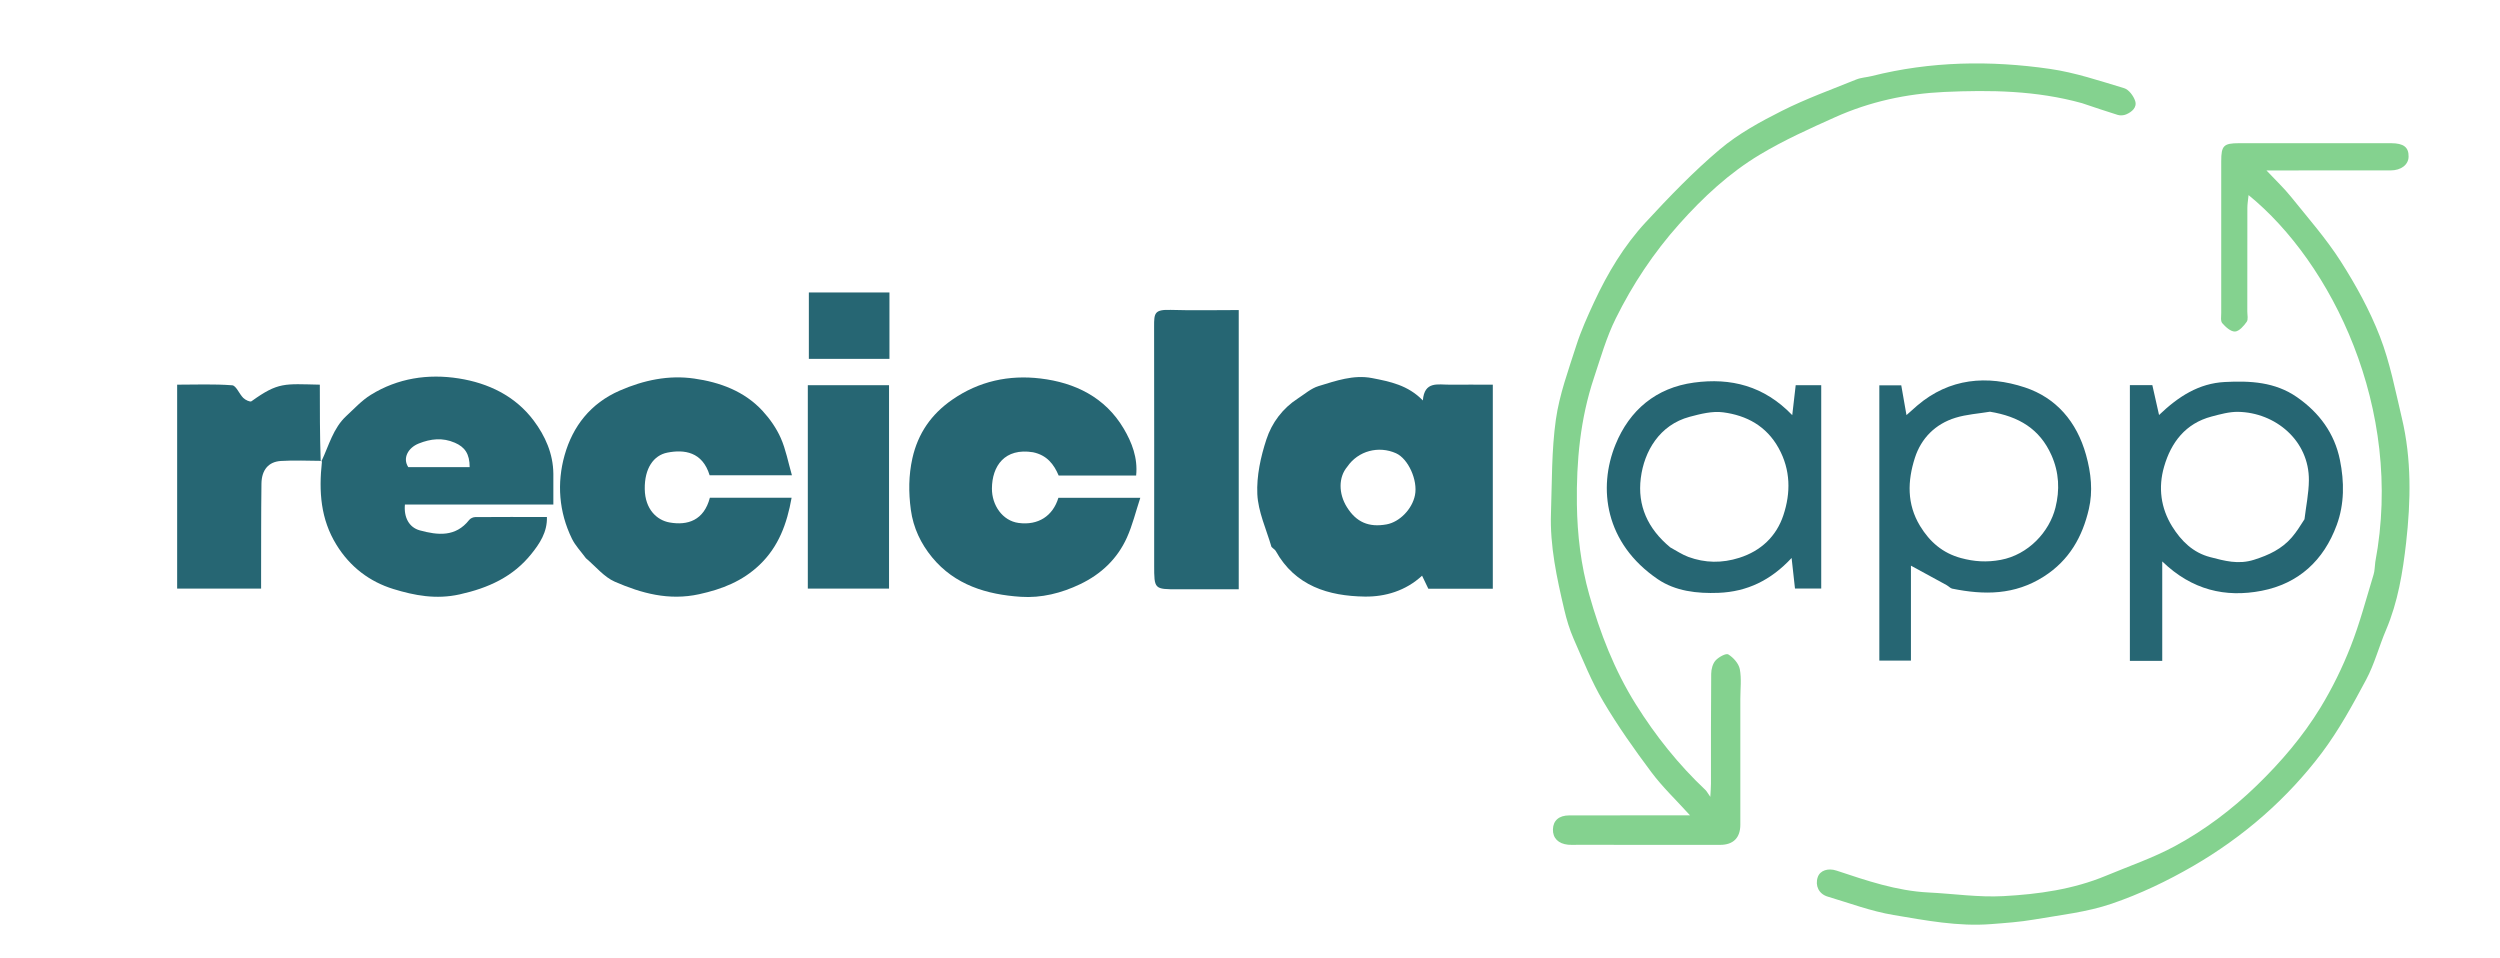 <?xml version="1.0" encoding="UTF-8"?>
<svg xmlns="http://www.w3.org/2000/svg" xmlns:xlink="http://www.w3.org/1999/xlink" width="300px" height="115px" viewBox="0 0 298 115" version="1.1">
<g id="surface1">
<path style=" stroke:none;fill-rule:nonzero;fill:#84d28f;fill-opacity:1;" d="M 248.84 12.379 C 243.348 10.855 237.836 10.785 232.316 11.035 C 227.777 11.242 223.367 12.199 219.211 14.066 C 216.152 15.438 213.07 16.824 210.199 18.547 C 206.516 20.75 203.379 23.668 200.504 26.891 C 197.434 30.328 194.914 34.125 192.887 38.223 C 191.773 40.473 191.074 42.938 190.277 45.332 C 188.629 50.258 188.156 55.352 188.227 60.512 C 188.277 64.184 188.711 67.816 189.703 71.34 C 191.008 75.961 192.723 80.406 195.305 84.527 C 197.68 88.316 200.418 91.75 203.66 94.805 C 203.805 94.945 203.898 95.141 204.238 95.621 C 204.277 94.887 204.316 94.461 204.316 94.035 C 204.32 89.641 204.301 85.246 204.344 80.852 C 204.348 80.305 204.523 79.637 204.871 79.254 C 205.238 78.848 206.125 78.359 206.398 78.531 C 207.004 78.906 207.645 79.621 207.777 80.297 C 207.996 81.449 207.84 82.672 207.84 83.867 C 207.84 88.902 207.844 93.941 207.84 98.977 C 207.836 100.547 206.98 101.383 205.426 101.383 C 199.684 101.379 193.938 101.379 188.195 101.379 C 187.855 101.379 187.512 101.402 187.176 101.367 C 185.988 101.25 185.324 100.562 185.352 99.52 C 185.383 98.465 186.066 97.852 187.309 97.848 C 191.562 97.836 195.82 97.844 200.074 97.84 C 200.562 97.84 201.051 97.84 201.801 97.84 C 200.105 95.969 198.48 94.426 197.16 92.656 C 195.113 89.918 193.125 87.109 191.387 84.164 C 189.984 81.789 188.949 79.191 187.836 76.656 C 187.348 75.539 186.988 74.348 186.711 73.156 C 185.82 69.348 184.98 65.523 185.117 61.578 C 185.242 57.832 185.184 54.051 185.703 50.355 C 186.129 47.344 187.211 44.414 188.145 41.492 C 188.719 39.695 189.5 37.961 190.297 36.246 C 191.914 32.773 193.883 29.48 196.48 26.676 C 199.305 23.621 202.207 20.602 205.375 17.926 C 207.59 16.055 210.227 14.613 212.832 13.301 C 215.711 11.852 218.762 10.75 221.754 9.539 C 222.336 9.305 223 9.281 223.617 9.125 C 230.68 7.348 237.832 7.234 244.977 8.266 C 248 8.699 250.953 9.699 253.895 10.582 C 254.453 10.746 255.012 11.496 255.215 12.098 C 255.48 12.883 254.828 13.434 254.133 13.73 C 253.84 13.855 253.434 13.883 253.129 13.789 C 251.723 13.359 250.336 12.875 248.84 12.379 Z M 248.84 12.379 "/>
<path style=" stroke:none;fill-rule:nonzero;fill:#84d28f;fill-opacity:1;" d="M 284.035 67.434 C 287.512 48.98 278.742 31.473 268.828 23.41 C 268.77 24.012 268.684 24.48 268.684 24.949 C 268.672 29.09 268.68 33.227 268.676 37.367 C 268.676 37.793 268.809 38.332 268.602 38.621 C 268.25 39.117 267.699 39.758 267.203 39.785 C 266.695 39.809 266.07 39.242 265.672 38.781 C 265.449 38.527 265.547 37.965 265.547 37.539 C 265.543 31.48 265.543 25.418 265.547 19.359 C 265.547 17.48 265.824 17.188 267.68 17.184 C 273.766 17.172 279.852 17.176 285.934 17.184 C 287.445 17.188 288.051 17.676 288.031 18.797 C 288.02 19.758 287.141 20.449 285.875 20.449 C 281.027 20.457 276.176 20.453 270.973 20.453 C 272.09 21.645 273.078 22.566 273.918 23.613 C 275.961 26.156 278.137 28.625 279.887 31.363 C 281.707 34.211 283.367 37.23 284.586 40.375 C 285.801 43.5 286.438 46.863 287.219 50.148 C 288.402 55.094 288.297 60.133 287.734 65.125 C 287.332 68.672 286.754 72.23 285.332 75.574 C 284.488 77.547 283.945 79.672 282.941 81.551 C 281.324 84.578 279.66 87.625 277.609 90.355 C 275.562 93.074 273.191 95.617 270.633 97.863 C 268.043 100.141 265.18 102.18 262.199 103.91 C 259.09 105.711 255.793 107.289 252.402 108.445 C 249.43 109.461 246.219 109.805 243.098 110.344 C 241.398 110.637 239.668 110.758 237.949 110.891 C 233.977 111.207 230.078 110.445 226.207 109.797 C 223.527 109.348 220.934 108.371 218.312 107.59 C 217.254 107.273 216.789 106.273 217.129 105.262 C 217.406 104.438 218.379 104.141 219.383 104.473 C 222.988 105.668 226.586 106.91 230.434 107.098 C 233.43 107.246 236.434 107.699 239.41 107.535 C 243.609 107.309 247.801 106.723 251.746 105.078 C 254.5 103.93 257.348 102.957 259.961 101.551 C 263.574 99.602 266.855 97.125 269.824 94.246 C 272.73 91.43 275.348 88.363 277.449 84.922 C 278.867 82.598 280.082 80.113 281.078 77.582 C 282.184 74.773 282.949 71.828 283.832 68.938 C 283.969 68.496 283.961 68.012 284.035 67.434 Z M 284.035 67.434 "/>
<path style=" stroke:none;fill-rule:nonzero;fill:#266673;fill-opacity:1;" d="M 151.578 65.629 C 150.941 63.465 149.977 61.398 149.879 59.293 C 149.781 57.117 150.281 54.82 150.969 52.727 C 151.617 50.746 152.906 49.004 154.742 47.82 C 155.555 47.293 156.328 46.605 157.223 46.332 C 159.305 45.699 161.438 44.938 163.652 45.371 C 165.77 45.785 167.945 46.203 169.742 48.055 C 169.926 45.699 171.562 46.172 172.949 46.16 C 174.648 46.148 176.344 46.16 178.137 46.16 C 178.137 54.348 178.137 62.461 178.137 70.645 C 175.555 70.645 172.977 70.645 170.398 70.645 C 170.164 70.156 169.926 69.664 169.648 69.082 C 167.691 70.902 165.211 71.625 162.777 71.59 C 158.441 71.527 154.426 70.332 152.086 66.113 C 151.992 65.945 151.785 65.844 151.578 65.629 M 160.66 56.023 C 159.617 57.262 159.605 59.227 160.633 60.863 C 161.758 62.664 163.258 63.312 165.391 62.926 C 166.957 62.641 168.465 61.09 168.797 59.418 C 169.156 57.629 167.988 55.047 166.523 54.391 C 164.453 53.465 161.984 54.078 160.66 56.023 Z M 160.66 56.023 "/>
<path style=" stroke:none;fill-rule:nonzero;fill:#266673;fill-opacity:1;" d="M 37.586 55.324 C 38.473 53.457 38.977 51.375 40.57 49.906 C 41.52 49.027 42.418 48.047 43.5 47.379 C 46.738 45.375 50.363 44.832 54.043 45.41 C 57.602 45.969 60.828 47.512 63.043 50.469 C 64.418 52.301 65.383 54.441 65.402 56.852 C 65.41 58.039 65.402 59.23 65.402 60.543 C 59.367 60.543 53.473 60.543 47.59 60.543 C 47.445 62.082 48.086 63.293 49.379 63.645 C 51.527 64.23 53.668 64.469 55.301 62.395 C 55.449 62.203 55.773 62.055 56.02 62.051 C 58.863 62.027 61.711 62.039 64.629 62.039 C 64.688 63.863 63.75 65.242 62.762 66.473 C 60.562 69.219 57.613 70.559 54.156 71.328 C 51.324 71.957 48.738 71.461 46.211 70.684 C 43.363 69.809 41.012 68.039 39.371 65.371 C 37.473 62.289 37.246 58.988 37.629 55.426 C 37.598 55.305 37.586 55.324 37.586 55.324 M 47.992 56.055 C 50.449 56.055 52.906 56.055 55.359 56.055 C 55.359 54.461 54.781 53.648 53.586 53.129 C 52.102 52.484 50.688 52.648 49.254 53.219 C 47.961 53.73 47.289 54.988 47.992 56.055 Z M 47.992 56.055 "/>
<path style=" stroke:none;fill-rule:nonzero;fill:#266673;fill-opacity:1;" d="M 69.312 66.988 C 68.703 66.164 68.035 65.469 67.633 64.648 C 66.062 61.438 65.812 57.965 66.75 54.633 C 67.727 51.16 69.855 48.402 73.379 46.867 C 76.266 45.609 79.238 44.988 82.297 45.426 C 85.375 45.863 88.328 46.934 90.523 49.324 C 91.395 50.273 92.172 51.391 92.691 52.562 C 93.297 53.93 93.574 55.445 94.031 57.035 C 90.594 57.035 87.379 57.035 84.156 57.035 C 83.293 54.195 81.094 53.918 79.074 54.316 C 77.43 54.641 76.332 56.203 76.371 58.688 C 76.406 61.133 77.844 62.43 79.344 62.695 C 81.508 63.082 83.473 62.453 84.184 59.73 C 87.398 59.73 90.617 59.73 93.992 59.73 C 93.438 62.848 92.434 65.609 90.129 67.801 C 88.078 69.75 85.66 70.699 82.902 71.305 C 79.254 72.105 75.973 71.195 72.777 69.805 C 71.492 69.242 70.5 67.996 69.312 66.988 Z M 69.312 66.988 "/>
<path style=" stroke:none;fill-rule:nonzero;fill:#266673;fill-opacity:1;" d="M 122.961 54.27 C 119.566 53.719 118.043 55.918 118.031 58.629 C 118.023 60.613 119.285 62.492 121.23 62.754 C 123.586 63.07 125.348 61.918 126.008 59.734 C 129.234 59.734 132.457 59.734 135.836 59.734 C 135.289 61.395 134.902 63.02 134.227 64.516 C 133.082 67.055 131.141 68.895 128.625 70.098 C 126.371 71.18 123.953 71.781 121.496 71.617 C 117.418 71.348 113.586 70.207 110.848 66.875 C 109.504 65.238 108.594 63.344 108.301 61.176 C 108.02 59.094 108.031 57.039 108.488 54.988 C 109.156 52.016 110.746 49.711 113.266 47.965 C 116.488 45.727 120.098 44.969 123.855 45.418 C 127.98 45.91 131.613 47.664 133.836 51.418 C 134.828 53.09 135.555 54.957 135.336 57.066 C 132.238 57.066 129.145 57.066 126.039 57.066 C 125.469 55.707 124.625 54.617 122.961 54.27 Z M 122.961 54.27 "/>
<path style=" stroke:none;fill-rule:nonzero;fill:#266673;fill-opacity:1;" d="M 147.648 62.496 C 147.648 65.262 147.648 67.902 147.648 70.715 C 145.188 70.715 142.785 70.715 140.387 70.715 C 137.5 70.715 137.5 70.715 137.5 67.816 C 137.5 58.266 137.512 48.715 137.492 39.168 C 137.488 37.555 137.543 37.129 139.5 37.188 C 142.129 37.27 144.766 37.207 147.648 37.207 C 147.648 45.617 147.648 53.992 147.648 62.496 Z M 147.648 62.496 "/>
<path style=" stroke:none;fill-rule:nonzero;fill:#266673;fill-opacity:1;" d="M 254.586 66.336 C 254.586 59.562 254.586 52.918 254.586 46.215 C 255.551 46.215 256.387 46.215 257.281 46.215 C 257.535 47.344 257.789 48.465 258.086 49.801 C 260.434 47.555 262.871 46.004 265.973 45.84 C 269.023 45.684 272 45.824 274.641 47.66 C 277.316 49.523 279.145 51.996 279.793 55.203 C 280.32 57.812 280.34 60.473 279.406 63.008 C 277.844 67.258 274.832 70.031 270.395 70.895 C 266.051 71.738 262.027 70.809 258.469 67.371 C 258.469 71.633 258.469 75.438 258.469 79.301 C 257.16 79.301 255.98 79.301 254.586 79.301 C 254.586 75.035 254.586 70.75 254.586 66.336 M 275.539 62.309 C 275.723 60.754 276.051 59.203 276.066 57.648 C 276.113 52.844 272.012 49.492 267.566 49.422 C 266.512 49.406 265.43 49.711 264.387 49.984 C 261.266 50.809 259.531 53.078 258.688 56.012 C 257.973 58.488 258.285 60.969 259.668 63.188 C 260.746 64.914 262.156 66.316 264.215 66.852 C 265.941 67.301 267.594 67.773 269.484 67.172 C 271.262 66.609 272.816 65.883 274.023 64.48 C 274.555 63.859 275 63.164 275.539 62.309 Z M 275.539 62.309 "/>
<path style=" stroke:none;fill-rule:nonzero;fill:#266673;fill-opacity:1;" d="M 232.582 70.207 C 231.109 69.414 229.73 68.656 228.312 67.879 C 228.312 71.621 228.312 75.402 228.312 79.273 C 227.031 79.273 225.824 79.273 224.52 79.273 C 224.52 68.297 224.52 57.309 224.52 46.242 C 225.379 46.242 226.246 46.242 227.152 46.242 C 227.348 47.371 227.535 48.438 227.777 49.812 C 228.34 49.312 228.695 48.984 229.062 48.672 C 232.938 45.363 237.473 44.996 241.992 46.492 C 245.727 47.734 248.203 50.574 249.324 54.586 C 249.938 56.785 250.156 58.961 249.664 61.078 C 248.898 64.391 247.332 67.219 244.273 69.176 C 240.754 71.426 237.098 71.414 233.266 70.637 C 233.051 70.594 232.871 70.375 232.582 70.207 M 237.797 49.406 C 236.414 49.637 234.984 49.723 233.656 50.133 C 231.246 50.875 229.543 52.586 228.785 54.945 C 227.906 57.691 227.801 60.48 229.41 63.121 C 230.578 65.039 232.129 66.371 234.309 66.965 C 235.895 67.395 237.395 67.5 239.094 67.184 C 242.398 66.562 244.93 63.828 245.656 60.91 C 246.18 58.812 246.102 56.711 245.176 54.625 C 243.766 51.461 241.262 49.977 237.797 49.406 Z M 237.797 49.406 "/>
<path style=" stroke:none;fill-rule:nonzero;fill:#266673;fill-opacity:1;" d="M 37.605 55.305 C 35.98 55.297 34.336 55.211 32.703 55.316 C 31.219 55.41 30.398 56.391 30.375 58.035 C 30.324 61.746 30.344 65.457 30.332 69.168 C 30.332 69.629 30.332 70.09 30.332 70.629 C 26.938 70.629 23.641 70.629 20.258 70.629 C 20.258 62.539 20.258 54.422 20.258 46.16 C 22.473 46.16 24.676 46.066 26.863 46.234 C 27.34 46.27 27.707 47.277 28.199 47.758 C 28.441 47.996 29.016 48.27 29.176 48.152 C 32.41 45.824 33.133 46.07 37.379 46.16 C 37.379 49.156 37.379 52.16 37.48 55.246 C 37.586 55.324 37.598 55.305 37.605 55.305 Z M 37.605 55.305 "/>
<path style=" stroke:none;fill-rule:nonzero;fill:#266673;fill-opacity:1;" d="M 217.547 58.652 C 217.547 62.699 217.547 66.621 217.547 70.625 C 216.484 70.625 215.488 70.625 214.398 70.625 C 214.273 69.488 214.145 68.332 213.992 66.957 C 211.496 69.641 208.656 71.004 205.227 71.141 C 202.637 71.242 200.047 70.938 197.941 69.508 C 191.59 65.188 190.727 58.578 192.867 53.332 C 194.543 49.223 197.719 46.523 202.281 45.91 C 206.695 45.312 210.688 46.297 214.07 49.816 C 214.238 48.363 214.359 47.324 214.484 46.223 C 215.5 46.223 216.453 46.223 217.547 46.223 C 217.547 50.359 217.547 54.441 217.547 58.652 M 199.434 65.688 C 200.152 66.074 200.84 66.547 201.598 66.828 C 203.609 67.57 205.648 67.594 207.711 66.938 C 210.332 66.109 212.172 64.34 213.004 61.832 C 213.895 59.156 213.891 56.398 212.434 53.77 C 210.961 51.113 208.594 49.852 205.785 49.48 C 204.484 49.305 203.062 49.668 201.758 50.016 C 198.148 50.984 196.301 54.141 195.895 57.371 C 195.48 60.66 196.715 63.441 199.434 65.688 Z M 199.434 65.688 "/>
<path style=" stroke:none;fill-rule:nonzero;fill:#266673;fill-opacity:1;" d="M 95.938 67.871 C 95.938 60.594 95.938 53.445 95.938 46.227 C 99.238 46.227 102.406 46.227 105.684 46.227 C 105.684 54.344 105.684 62.449 105.684 70.633 C 102.512 70.633 99.305 70.633 95.938 70.633 C 95.938 69.754 95.938 68.875 95.938 67.871 Z M 95.938 67.871 "/>
<path style=" stroke:none;fill-rule:nonzero;fill:#266673;fill-opacity:1;" d="M 105.734 40.465 C 105.734 41.395 105.734 42.195 105.734 43.062 C 102.461 43.062 99.297 43.062 96.062 43.062 C 96.062 40.406 96.062 37.785 96.062 35.098 C 99.27 35.098 102.434 35.098 105.734 35.098 C 105.734 36.863 105.734 38.602 105.734 40.465 Z M 105.734 40.465 "/>
</g>
</svg>
